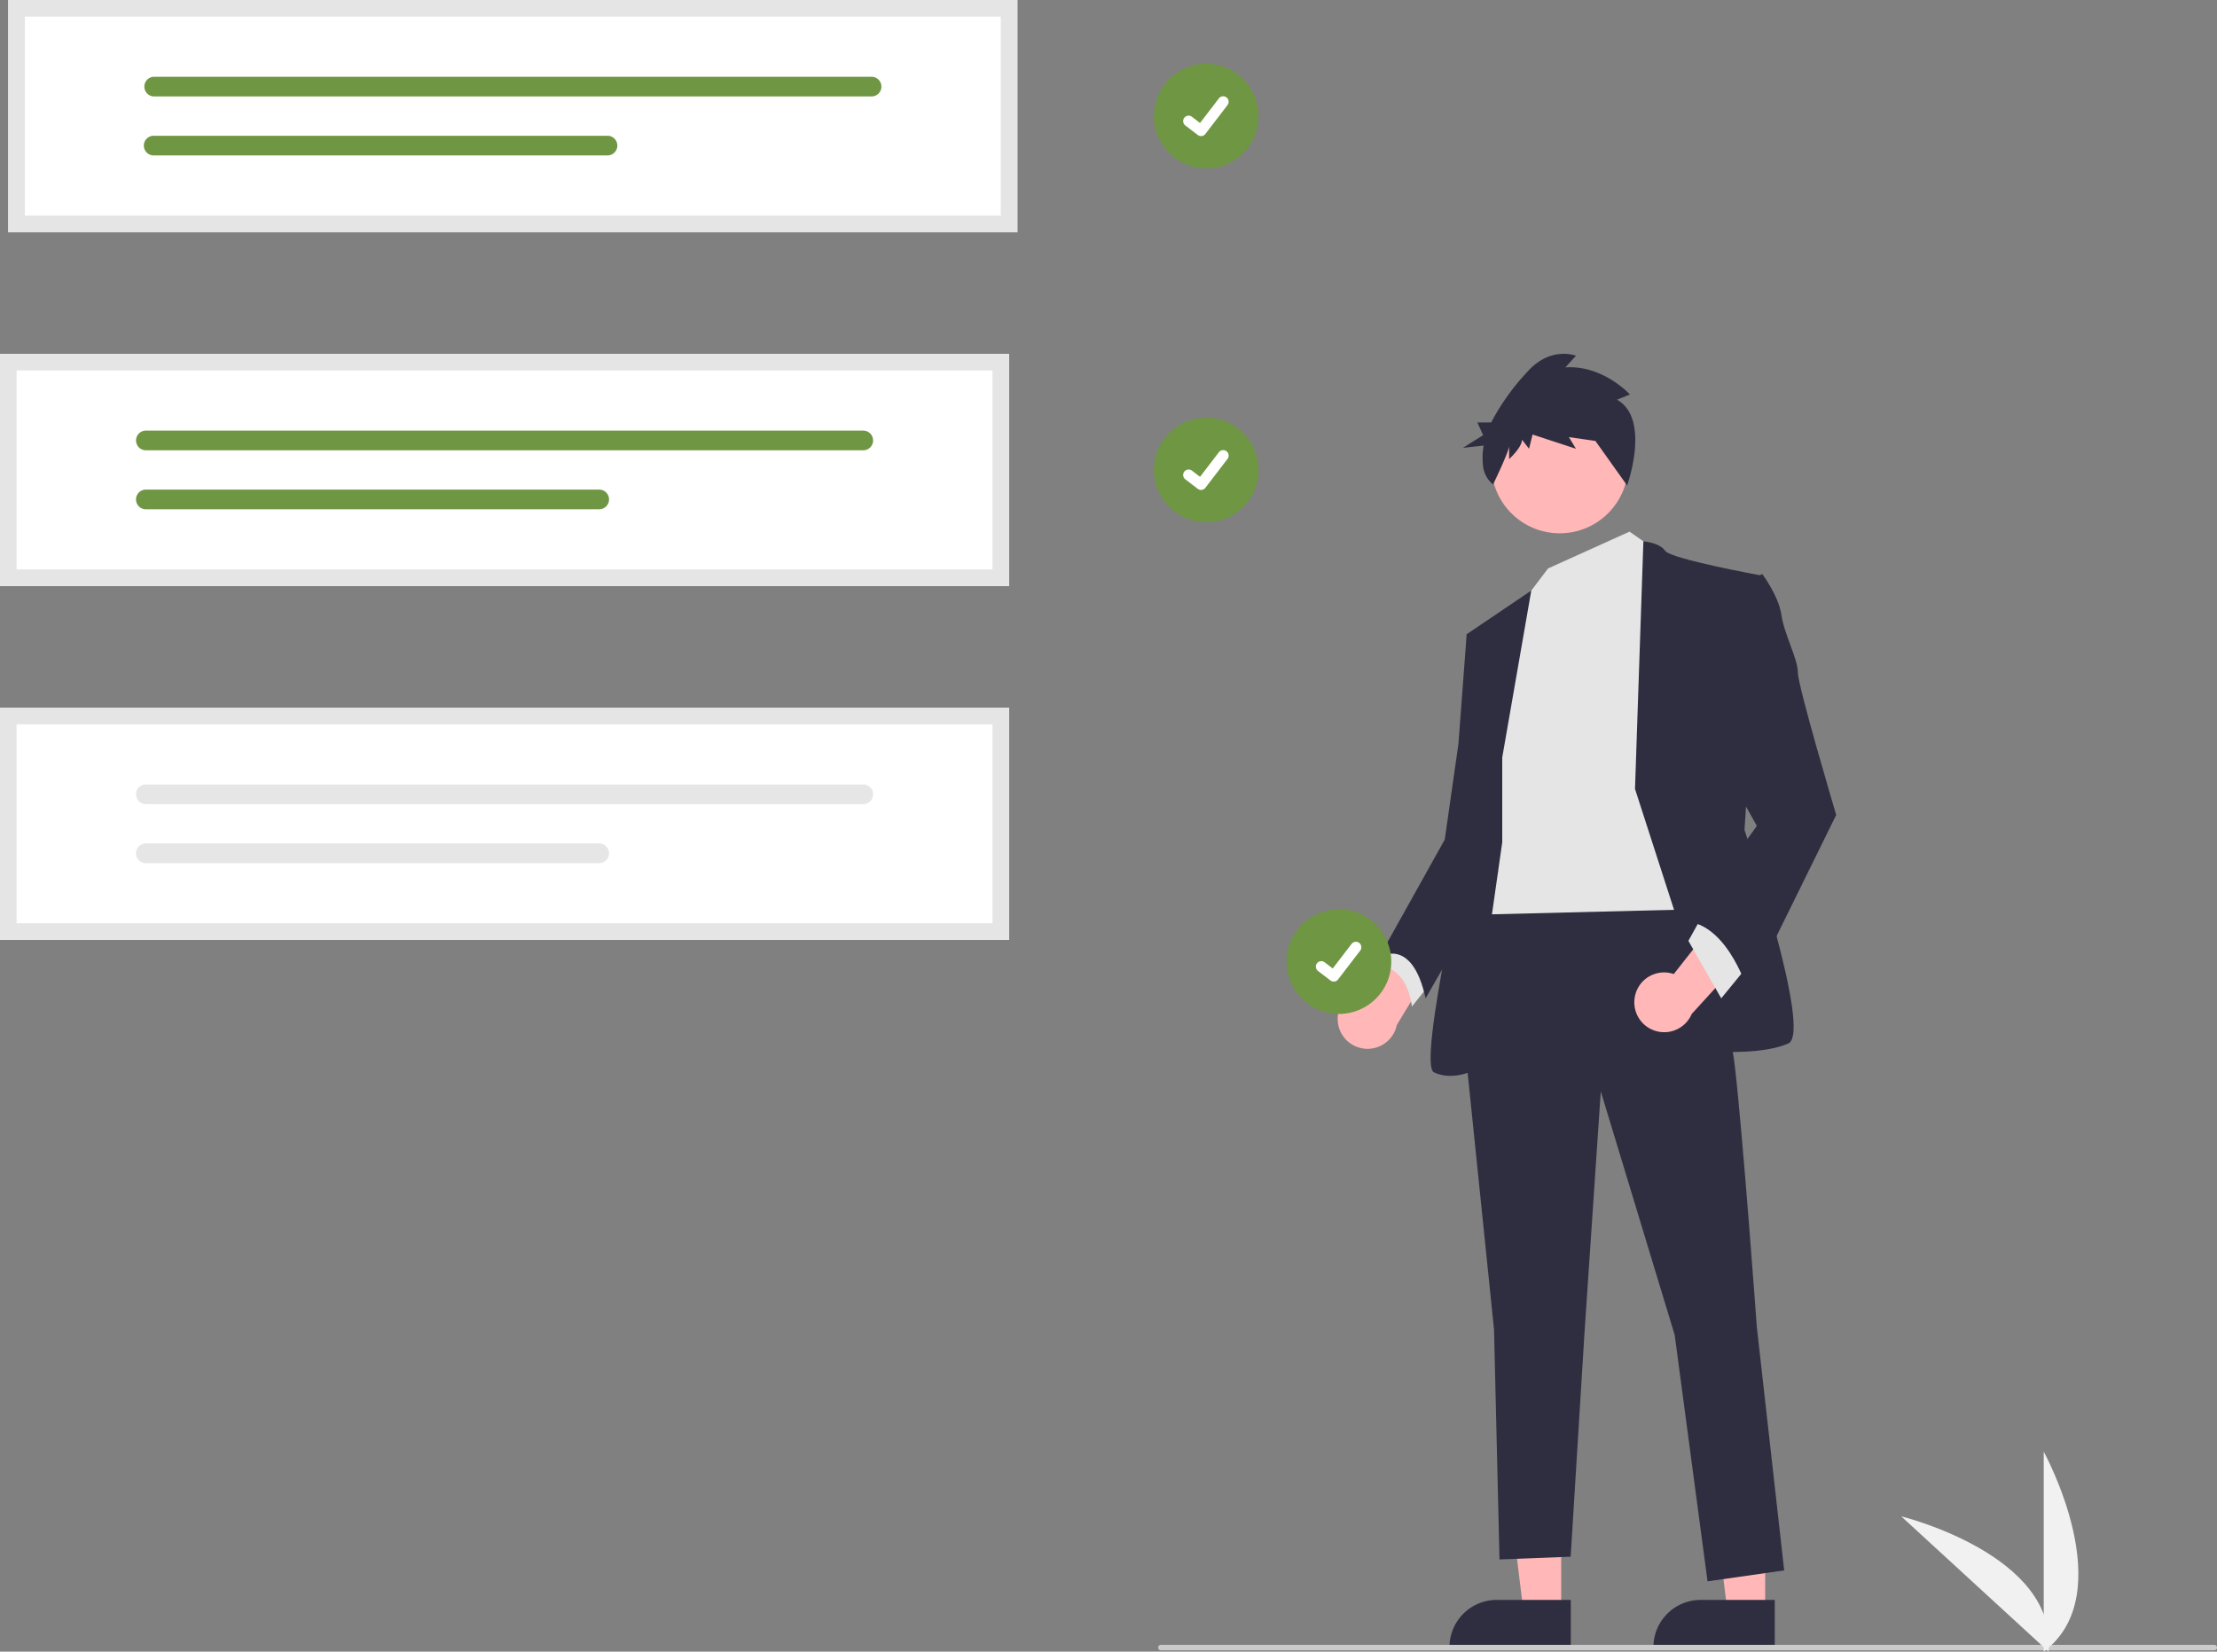 <svg xmlns="http://www.w3.org/2000/svg" width="413.922" height="308.385" viewBox="0 0 413.922 308.385">
  <rect x="0" y="0" width="413.922" height="308.385" fill="#808080" stroke="none"/>
  <g id="Group_324" data-name="Group 324" transform="translate(-753 -857.537)">
    <circle id="Ellipse_44" data-name="Ellipse 44" cx="9.773" cy="9.773" r="9.773" transform="translate(968.436 869.441)" fill="#6f9642"/>
    <path id="Path_395" data-name="Path 395" d="M630.368,193.527a1.014,1.014,0,0,1-.61-.2l-.011-.008-2.3-1.757a1.021,1.021,0,1,1,1.242-1.62l1.488,1.141,3.515-4.586a1.02,1.02,0,0,1,1.43-.189h0l-.022.03.022-.03a1.021,1.021,0,0,1,.189,1.431l-4.135,5.392a1.021,1.021,0,0,1-.812.4Z" transform="translate(346.873 689.416)" fill="#fff"/>
    <circle id="Ellipse_44-2" data-name="Ellipse 44" cx="9.773" cy="9.773" r="9.773" transform="translate(968.436 935.51)" fill="#6f9642"/>
    <path id="Path_395-2" data-name="Path 395" d="M630.368,321.527a1.014,1.014,0,0,1-.61-.2l-.011-.008-2.3-1.757a1.021,1.021,0,1,1,1.242-1.62l1.488,1.141,3.515-4.586a1.02,1.02,0,0,1,1.43-.189h0l-.022.03.022-.03a1.021,1.021,0,0,1,.189,1.431l-4.135,5.392a1.021,1.021,0,0,1-.812.4Z" transform="translate(346.873 627.484)" fill="#fff"/>
    <path id="Path_520" data-name="Path 520" d="M682.9,498.415a5.547,5.547,0,0,1,6.3-5.711l8.951-17.561,5.058,8.907-9.275,15.311a5.577,5.577,0,0,1-11.035-.945Z" transform="translate(319.853 549.564)" fill="#ffb7b7"/>
    <path id="Path_521" data-name="Path 521" d="M554.993,557.8h-7.024L544.627,530.7h10.367Z" transform="translate(489.489 600.762)" fill="#ffb7b7"/>
    <path id="Path_522" data-name="Path 522" d="M745.989,739.124H723.339v-.286a8.816,8.816,0,0,1,8.815-8.816h13.835Z" transform="translate(300.285 426.244)" fill="#2f2e41"/>
    <path id="Path_523" data-name="Path 523" d="M628.766,557.8h-7.024L618.4,530.7h10.367Z" transform="translate(453.795 600.762)" fill="#ffb7b7"/>
    <path id="Path_524" data-name="Path 524" d="M819.762,739.124h-22.65v-.286a8.816,8.816,0,0,1,8.815-8.816h13.835Z" transform="translate(264.591 426.244)" fill="#2f2e41"/>
    <path id="Path_525" data-name="Path 525" d="M700.932,490.62l-3.066,5.111s5.111,0,6.133,7.666l4.089-5.111Z" transform="translate(312.61 542.076)" fill="#e5e5e5"/>
    <path id="Path_526" data-name="Path 526" d="M769.446,469.827s8.177,21.465,9.71,34.753,4.089,48.552,4.089,48.552l5.111,45.486-14.31,2.044-6.133-46-13.8-45.486-3.066,45.486-2.555,41.4-13.288.511-1.022-42.931-5.622-54.685,3.066-26.065Z" transform="translate(297.759 552.137)" fill="#2f2e41"/>
    <circle id="Ellipse_149" data-name="Ellipse 149" cx="12.777" cy="12.777" r="12.777" transform="translate(1031.43 931.559)" fill="#ffb7b7"/>
    <path id="Path_527" data-name="Path 527" d="M561.638,192.312l5.111,3.577,6.644,66.951L532,263.862l5.622-46.508,5.11-13.288,3.689-4.877Z" transform="translate(495.601 764.488)" fill="#e5e5e5"/>
    <path id="Path_528" data-name="Path 528" d="M790.444,393.321l1.564-46.231s3.036.234,4.058,1.767,17.888,4.6,17.888,4.6l-3.066,47.53s12.777,37.82,8.177,39.864-12.777,1.533-12.777,1.533Z" transform="translate(267.817 611.52)" fill="#2f2e41"/>
    <path id="Path_529" data-name="Path 529" d="M729.884,396.063l5.422-31.158-12.066,8.159,3.067,22.488-2.555,15.332s-9.711,42.419-6.644,43.953,6.644,0,6.644,0l6.133-42.93Z" transform="translate(303.59 602.9)" fill="#2f2e41"/>
    <path id="Path_530" data-name="Path 530" d="M717.8,378.733l-3.578,1.022L712.686,400.2l-2.555,17.888-12.266,21.977s6.133-4.089,8.688,7.666l13.508-23.518Z" transform="translate(312.61 596.211)" fill="#2f2e41"/>
    <path id="Path_531" data-name="Path 531" d="M756.973,287.827l2.409-.965s-5.038-5.546-12.047-5.064l1.971-2.17s-4.819-1.929-9.2,3.135a42.756,42.756,0,0,0-6.628,9.316H730.9l1.077,2.371-3.769,2.371,3.869-.426a13.248,13.248,0,0,0-.105,3.933,5.089,5.089,0,0,0,1.864,3.329h0s2.988-6.185,2.988-7.15v2.411s2.409-2.17,2.409-3.617l1.314,1.688.657-2.653,8.1,2.653-1.314-2.17,5.038.723-1.971-2.653,7.8,10.954S763.325,291.444,756.973,287.827Z" transform="translate(297.93 644.336)" fill="#2f2e41"/>
    <path id="Path_532" data-name="Path 532" d="M790.269,493.485a5.547,5.547,0,0,1,7.291-4.379l12.19-15.489,3.232,9.719-12.071,13.219a5.577,5.577,0,0,1-10.642-3.069Z" transform="translate(267.938 550.303)" fill="#ffb7b7"/>
    <path id="Path_533" data-name="Path 533" d="M621.446,341.138l-4.6,5.622-6.133-10.733,2.555-4.6Z" transform="translate(457.515 697.18)" fill="#e5e5e5"/>
    <path id="Path_534" data-name="Path 534" d="M819.462,360.975l4.089-2.044s3.066,4.089,3.578,7.666,3.066,8.177,3.066,10.733,7.155,26.576,7.155,26.576L821,437.125s-3.578-12.266-11.244-13.288l12.777-17.888-7.155-12.777Z" transform="translate(258.476 605.791)" fill="#2f2e41"/>
    <path id="Path_535" data-name="Path 535" d="M815.135,747.3H618.477a.516.516,0,1,1,0-1.032H815.135a.516.516,0,1,1,0,1.032Z" transform="translate(351.271 418.383)" fill="#cbcbcb"/>
    <path id="Path_536" data-name="Path 536" d="M387.438,322.629h-188.4V279.271h188.4Z" transform="translate(553.961 644.334)" fill="#fff"/>
    <path id="Path_537" data-name="Path 537" d="M250,307.046a1.836,1.836,0,0,0,0,3.671H384.023a1.836,1.836,0,0,0,0-3.671Z" transform="translate(530.194 630.895)" fill="#6f9642"/>
    <path id="Path_538" data-name="Path 538" d="M249.993,328.384a1.836,1.836,0,0,0-.008,3.671h84.733a1.836,1.836,0,0,0,0-3.671Z" transform="translate(530.198 620.57)" fill="#6f9642"/>
    <path id="Path_539" data-name="Path 539" d="M387.438,322.629h-188.4V279.271h188.4Zm-185.3-3.1H384.341V282.368H202.136Z" transform="translate(553.961 644.334)" fill="#e5e5e5"/>
    <path id="Path_540" data-name="Path 540" d="M387.438,450.629h-188.4V407.271h188.4Z" transform="translate(553.961 582.402)" fill="#fff"/>
    <path id="Path_541" data-name="Path 541" d="M250,435.046a1.836,1.836,0,0,0,0,3.671H384.023a1.836,1.836,0,0,0,0-3.671Z" transform="translate(530.194 568.965)" fill="#e6e6e6"/>
    <path id="Path_542" data-name="Path 542" d="M249.993,456.384a1.836,1.836,0,0,0-.008,3.671h84.733a1.836,1.836,0,0,0,0-3.671Z" transform="translate(530.198 558.641)" fill="#e6e6e6"/>
    <path id="Path_543" data-name="Path 543" d="M387.438,450.629h-188.4V407.271h188.4Zm-185.3-3.1H384.341V410.368H202.136Z" transform="translate(553.961 582.402)" fill="#e5e5e5"/>
    <path id="Path_544" data-name="Path 544" d="M390.438,194.629h-188.4V151.271h188.4Z" transform="translate(552.51 706.266)" fill="#fff"/>
    <path id="Path_545" data-name="Path 545" d="M253,179.046a1.836,1.836,0,0,0,0,3.671H387.023a1.836,1.836,0,0,0,0-3.671Z" transform="translate(528.743 692.826)" fill="#6f9642"/>
    <path id="Path_546" data-name="Path 546" d="M252.993,200.384a1.836,1.836,0,1,0-.008,3.671h84.733a1.836,1.836,0,0,0,0-3.671Z" transform="translate(528.746 682.502)" fill="#6f9642"/>
    <path id="Path_547" data-name="Path 547" d="M390.438,194.629h-188.4V151.271h188.4Zm-185.3-3.1H387.341V154.368H205.136Z" transform="translate(552.51 706.266)" fill="#e5e5e5"/>
    <path id="Path_548" data-name="Path 548" d="M938.287,713.728V676.389S952.839,702.861,938.287,713.728Z" transform="translate(196.285 452.193)" fill="#f1f1f1"/>
    <path id="Path_549" data-name="Path 549" d="M914.245,725.046l-27.506-25.251S916.08,706.977,914.245,725.046Z" transform="translate(221.226 440.869)" fill="#f1f1f1"/>
    <circle id="Ellipse_44-3" data-name="Ellipse 44" cx="9.773" cy="9.773" r="9.773" transform="translate(993.212 1027.309)" fill="#6f9642"/>
    <path id="Path_395-3" data-name="Path 395" d="M678.367,499.373a1.014,1.014,0,0,1-.61-.2l-.011-.008-2.3-1.757a1.021,1.021,0,1,1,1.242-1.62l1.488,1.141,3.516-4.586a1.02,1.02,0,0,1,1.43-.189h0l-.022.03.022-.03a1.021,1.021,0,0,1,.189,1.431l-4.135,5.392a1.021,1.021,0,0,1-.812.4Z" transform="translate(323.649 541.438)" fill="#fff"/>
  </g>
</svg>
